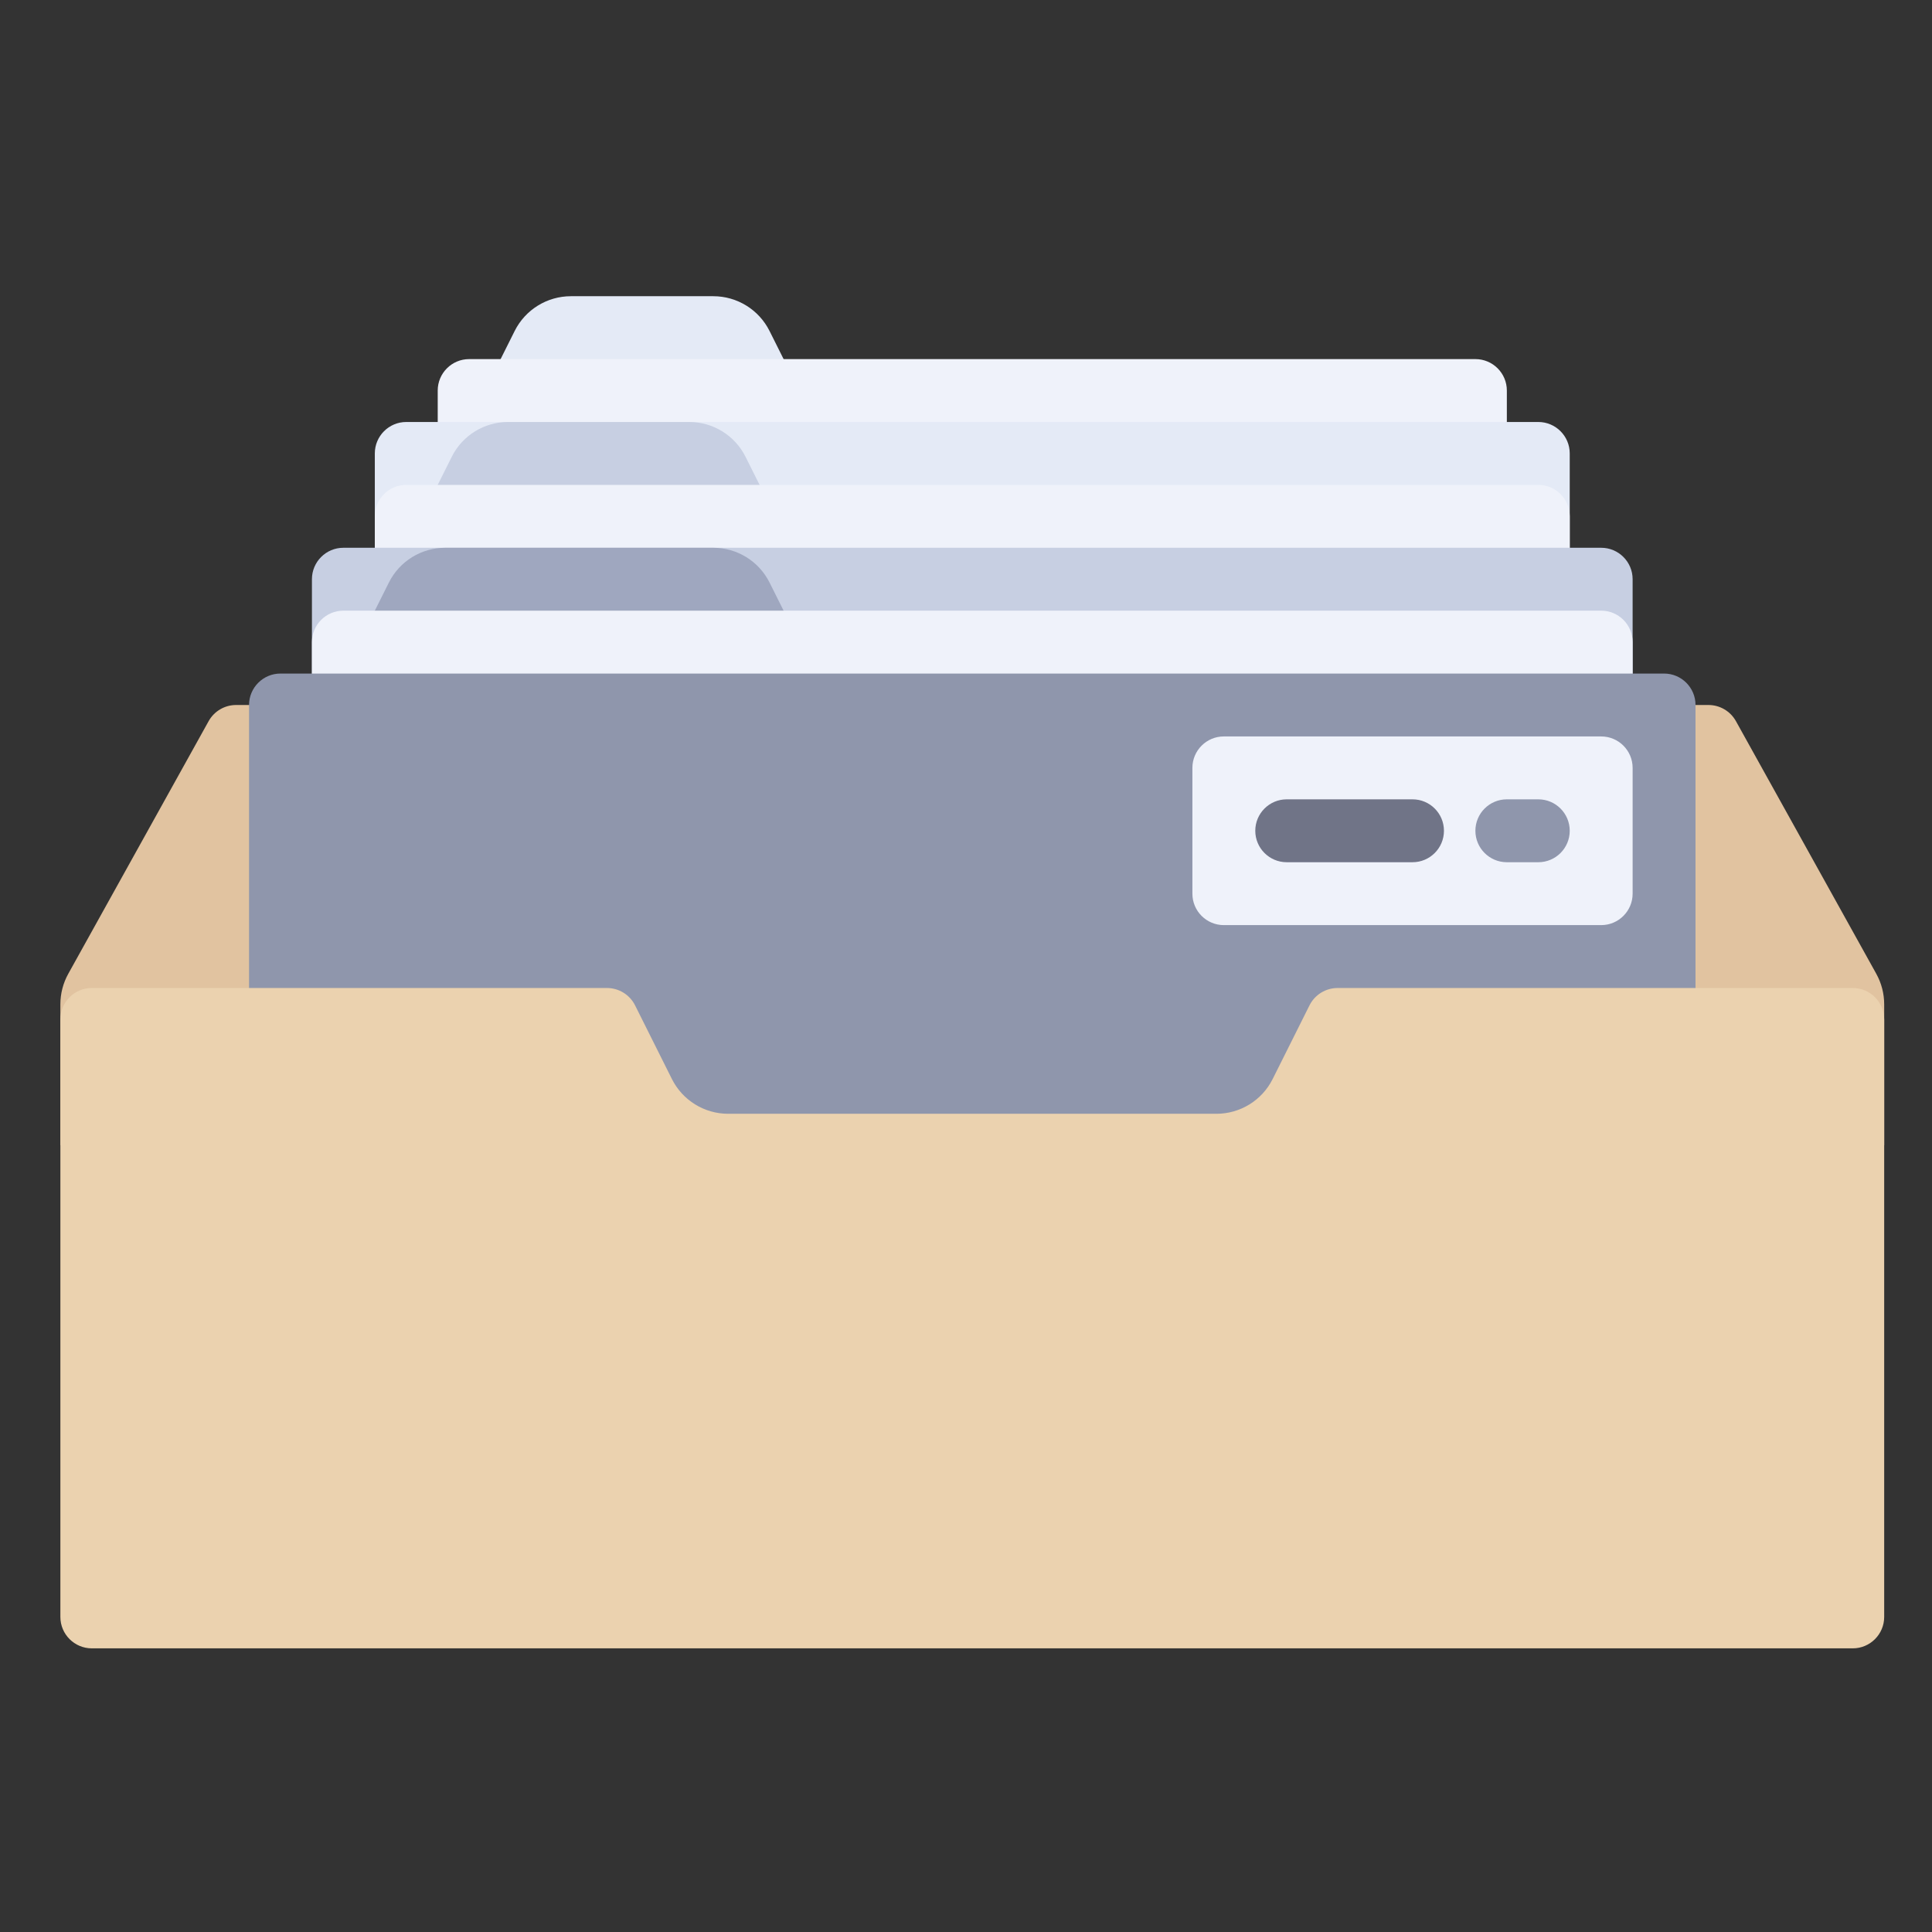 <?xml version="1.0" encoding="UTF-8" standalone="no"?>
<!-- Generator: Adobe Illustrator 16.0.0, SVG Export Plug-In . SVG Version: 6.00 Build 0)  -->

<svg
   xmlns:dc="http://purl.org/dc/elements/1.1/"
   xmlns:cc="http://creativecommons.org/ns#"
   xmlns:rdf="http://www.w3.org/1999/02/22-rdf-syntax-ns#"
   xmlns:svg="http://www.w3.org/2000/svg"
   xmlns="http://www.w3.org/2000/svg"
   xmlns:sodipodi="http://sodipodi.sourceforge.net/DTD/sodipodi-0.dtd"
   xmlns:inkscape="http://www.inkscape.org/namespaces/inkscape"
   version="1.1"
   id="Capa_1"
   x="0px"
   y="0px"
   width="32"
   height="32"
   viewBox="0 0 32 32"
   xml:space="preserve"
   sodipodi:docname="project_typology_icon.svg"
   inkscape:version="0.92.2 5c3e80d, 2017-08-06"><rect x="0" y="0" width="32" height="32" fill="#333333" stroke="none"/><defs
     id="defs55" /><sodipodi:namedview
     pagecolor="#ffffff"
     bordercolor="#666666"
     borderopacity="1"
     objecttolerance="10"
     gridtolerance="10"
     guidetolerance="10"
     inkscape:pageopacity="0"
     inkscape:pageshadow="2"
     inkscape:window-width="1920"
     inkscape:window-height="1035"
     id="namedview53"
     showgrid="false"
     inkscape:showpageshadow="false"
     inkscape:zoom="0.87862055"
     inkscape:cx="16.089068"
     inkscape:cy="117.65597"
     inkscape:window-x="0"
     inkscape:window-y="1"
     inkscape:window-maximized="1"
     inkscape:current-layer="Capa_1" /><g
     id="g22"
     transform="translate(0,-457.766)" /><g
     id="g24"
     transform="translate(0,-457.766)" /><g
     id="g26"
     transform="translate(0,-457.766)" /><g
     id="g28"
     transform="translate(0,-457.766)" /><g
     id="g30"
     transform="translate(0,-457.766)" /><g
     id="g32"
     transform="translate(0,-457.766)" /><g
     id="g34"
     transform="translate(0,-457.766)" /><g
     id="g36"
     transform="translate(0,-457.766)" /><g
     id="g38"
     transform="translate(0,-457.766)" /><g
     id="g40"
     transform="translate(0,-457.766)" /><g
     id="g42"
     transform="translate(0,-457.766)" /><g
     id="g44"
     transform="translate(0,-457.766)" /><g
     id="g46"
     transform="translate(0,-457.766)" /><g
     id="g48"
     transform="translate(0,-457.766)" /><g
     id="g50"
     transform="translate(0,-457.766)" /><g
     id="g154"
     transform="matrix(0.039,0,0,0.039,-31.545,4.839)" /><g
     id="g156"
     transform="matrix(0.039,0,0,0.039,-31.545,4.839)" /><g
     id="g158"
     transform="matrix(0.039,0,0,0.039,-31.545,4.839)" /><g
     id="g160"
     transform="matrix(0.039,0,0,0.039,-31.545,4.839)" /><g
     id="g162"
     transform="matrix(0.039,0,0,0.039,-31.545,4.839)" /><g
     id="g164"
     transform="matrix(0.039,0,0,0.039,-31.545,4.839)" /><g
     id="g166"
     transform="matrix(0.039,0,0,0.039,-31.545,4.839)" /><g
     id="g168"
     transform="matrix(0.039,0,0,0.039,-31.545,4.839)" /><g
     id="g170"
     transform="matrix(0.039,0,0,0.039,-31.545,4.839)" /><g
     id="g172"
     transform="matrix(0.039,0,0,0.039,-31.545,4.839)" /><g
     id="g174"
     transform="matrix(0.039,0,0,0.039,-31.545,4.839)" /><g
     id="g176"
     transform="matrix(0.039,0,0,0.039,-31.545,4.839)" /><g
     id="g178"
     transform="matrix(0.039,0,0,0.039,-31.545,4.839)" /><g
     id="g180"
     transform="matrix(0.039,0,0,0.039,-31.545,4.839)" /><g
     id="g182"
     transform="matrix(0.039,0,0,0.039,-31.545,4.839)" /><g
     id="g487"
     transform="matrix(0.072,0,0,0.072,-55.237,3.344)" /><g
     id="g489"
     transform="matrix(0.072,0,0,0.072,-55.237,3.344)" /><g
     id="g491"
     transform="matrix(0.072,0,0,0.072,-55.237,3.344)" /><g
     id="g493"
     transform="matrix(0.072,0,0,0.072,-55.237,3.344)" /><g
     id="g495"
     transform="matrix(0.072,0,0,0.072,-55.237,3.344)" /><g
     id="g497"
     transform="matrix(0.072,0,0,0.072,-55.237,3.344)" /><g
     id="g499"
     transform="matrix(0.072,0,0,0.072,-55.237,3.344)" /><g
     id="g501"
     transform="matrix(0.072,0,0,0.072,-55.237,3.344)" /><g
     id="g503"
     transform="matrix(0.072,0,0,0.072,-55.237,3.344)" /><g
     id="g505"
     transform="matrix(0.072,0,0,0.072,-55.237,3.344)" /><g
     id="g507"
     transform="matrix(0.072,0,0,0.072,-55.237,3.344)" /><g
     id="g509"
     transform="matrix(0.072,0,0,0.072,-55.237,3.344)" /><g
     id="g511"
     transform="matrix(0.072,0,0,0.072,-55.237,3.344)" /><g
     id="g513"
     transform="matrix(0.072,0,0,0.072,-55.237,3.344)" /><g
     id="g515"
     transform="matrix(0.072,0,0,0.072,-55.237,3.344)" /><g
     id="g1376"
     transform="matrix(0.059,0,0,0.059,1,1)"><path
       id="path1282"
       d="m 127.534,75.967 -12.776,25.55 h 97.103 l -12.776,-25.55 c -2.99,-5.982 -9.103,-9.76 -15.791,-9.76 h -39.97 c -6.686,0 -12.799,3.778 -15.79,9.76 z"
       style="fill:#e4eaf6"
       inkscape:connector-curvature="0" /><path
       id="path1284"
       d="M 397.241,225.103 H 114.759 c -4.875,0 -8.828,-3.953 -8.828,-8.828 V 92.69 c 0,-4.875 3.953,-8.828 8.828,-8.828 h 282.483 c 4.875,0 8.828,3.953 8.828,8.828 v 123.586 c -10e-4,4.875 -3.954,8.827 -8.829,8.827 z"
       style="fill:#eff2fa"
       inkscape:connector-curvature="0" /><path
       id="path1286"
       d="M 414.897,242.759 H 97.103 c -4.875,0 -8.828,-3.953 -8.828,-8.828 V 110.345 c 0,-4.875 3.953,-8.828 8.828,-8.828 h 317.793 c 4.875,0 8.828,3.953 8.828,8.828 v 123.586 c 0,4.875 -3.952,8.828 -8.827,8.828 z"
       style="fill:#e4eaf6"
       inkscape:connector-curvature="0" /><path
       id="path1288"
       d="m 509.778,256.415 -39.393,-70.909 c -1.557,-2.803 -4.511,-4.541 -7.716,-4.541 H 49.332 c -3.206,0 -6.159,1.738 -7.716,4.541 L 2.222,256.415 C 0.765,259.038 0,261.988 0,264.989 v 39.563 h 512 v -39.563 c 0,-3.001 -0.765,-5.951 -2.222,-8.574 z"
       style="fill:#e1c3a0"
       inkscape:connector-curvature="0" /><path
       id="path1290"
       d="m 109.879,111.277 -12.776,25.55 h 108.015 l -12.776,-25.55 c -2.99,-5.982 -9.105,-9.76 -15.791,-9.76 H 125.67 c -6.687,0 -12.8,3.778 -15.791,9.76 z"
       style="fill:#c7cfe2"
       inkscape:connector-curvature="0" /><path
       id="path1292"
       d="M 414.897,260.414 H 97.103 c -4.875,0 -8.828,-3.953 -8.828,-8.828 V 128 c 0,-4.875 3.953,-8.828 8.828,-8.828 h 317.793 c 4.875,0 8.828,3.953 8.828,8.828 v 123.586 c 0,4.875 -3.952,8.828 -8.827,8.828 z"
       style="fill:#eff2fa"
       inkscape:connector-curvature="0" /><path
       id="path1294"
       d="M 432.552,278.069 H 79.448 c -4.875,0 -8.828,-3.953 -8.828,-8.828 V 145.655 c 0,-4.875 3.953,-8.828 8.828,-8.828 h 353.103 c 4.875,0 8.828,3.953 8.828,8.828 v 123.586 c 0,4.875 -3.952,8.828 -8.827,8.828 z"
       style="fill:#c7cfe2"
       inkscape:connector-curvature="0" /><path
       id="path1296"
       d="m 92.224,146.588 -12.776,25.55 h 132.414 l -12.776,-25.55 c -2.99,-5.982 -9.103,-9.76 -15.791,-9.76 h -75.279 c -6.689,0 -12.802,3.778 -15.792,9.76 z"
       style="fill:#9fa7bf"
       inkscape:connector-curvature="0" /><path
       id="path1298"
       d="M 432.552,295.724 H 79.448 c -4.875,0 -8.828,-3.953 -8.828,-8.828 V 163.31 c 0,-4.875 3.953,-8.828 8.828,-8.828 h 353.103 c 4.875,0 8.828,3.953 8.828,8.828 v 123.586 c 0,4.876 -3.952,8.828 -8.827,8.828 z"
       style="fill:#eff2fa"
       inkscape:connector-curvature="0" /><path
       id="path1300"
       d="M 450.207,313.379 H 61.793 c -4.875,0 -8.828,-3.953 -8.828,-8.828 V 180.966 c 0,-4.875 3.953,-8.828 8.828,-8.828 h 388.414 c 4.875,0 8.828,3.953 8.828,8.828 v 123.586 c -0.001,4.875 -3.953,8.827 -8.828,8.827 z"
       style="fill:#8f96ac"
       inkscape:connector-curvature="0" /><path
       id="path1302"
       d="M 503.172,260.414 H 358.559 c -3.343,0 -6.4,1.889 -7.895,4.879 l -10.335,20.671 c -2.99,5.982 -9.105,9.76 -15.791,9.76 H 187.464 c -6.687,0 -12.801,-3.778 -15.791,-9.76 l -10.335,-20.671 c -1.495,-2.99 -4.552,-4.879 -7.895,-4.879 H 8.828 C 3.953,260.414 0,264.367 0,269.242 v 167.724 c 0,4.875 3.953,8.828 8.828,8.828 h 494.345 c 4.875,0 8.828,-3.953 8.828,-8.828 V 269.241 c -10e-4,-4.875 -3.954,-8.827 -8.829,-8.827 z"
       style="fill:#ebd2af"
       inkscape:connector-curvature="0" /><path
       id="path1304"
       d="m 326.621,242.759 h 105.931 c 4.875,0 8.828,-3.953 8.828,-8.828 v -35.31 c 0,-4.875 -3.953,-8.828 -8.828,-8.828 H 326.621 c -4.875,0 -8.828,3.953 -8.828,8.828 v 35.31 c 0,4.875 3.953,8.828 8.828,8.828 z"
       style="fill:#eff2fa"
       inkscape:connector-curvature="0" /><path
       id="path1306"
       d="m 379.586,207.448 h -35.31 c -4.875,0 -8.828,3.953 -8.828,8.828 v 0 c 0,4.875 3.953,8.828 8.828,8.828 h 35.31 c 4.875,0 8.828,-3.953 8.828,-8.828 v 0 c 0,-4.876 -3.953,-8.828 -8.828,-8.828 z"
       style="fill:#707487"
       inkscape:connector-curvature="0" /><path
       id="path1308"
       d="m 414.897,207.448 h -8.828 c -4.875,0 -8.828,3.953 -8.828,8.828 v 0 c 0,4.875 3.953,8.828 8.828,8.828 h 8.828 c 4.875,0 8.828,-3.953 8.828,-8.828 v 0 c -0.001,-4.875 -3.953,-8.828 -8.828,-8.828 z"
       style="fill:#8f96ac"
       inkscape:connector-curvature="0" /><g
       id="g1310" /><g
       id="g1312" /><g
       id="g1314" /><g
       id="g1316" /><g
       id="g1318" /><g
       id="g1320" /><g
       id="g1322" /><g
       id="g1324" /><g
       id="g1326" /><g
       id="g1328" /><g
       id="g1330" /><g
       id="g1332" /><g
       id="g1334" /><g
       id="g1336" /><g
       id="g1338" /></g></svg>